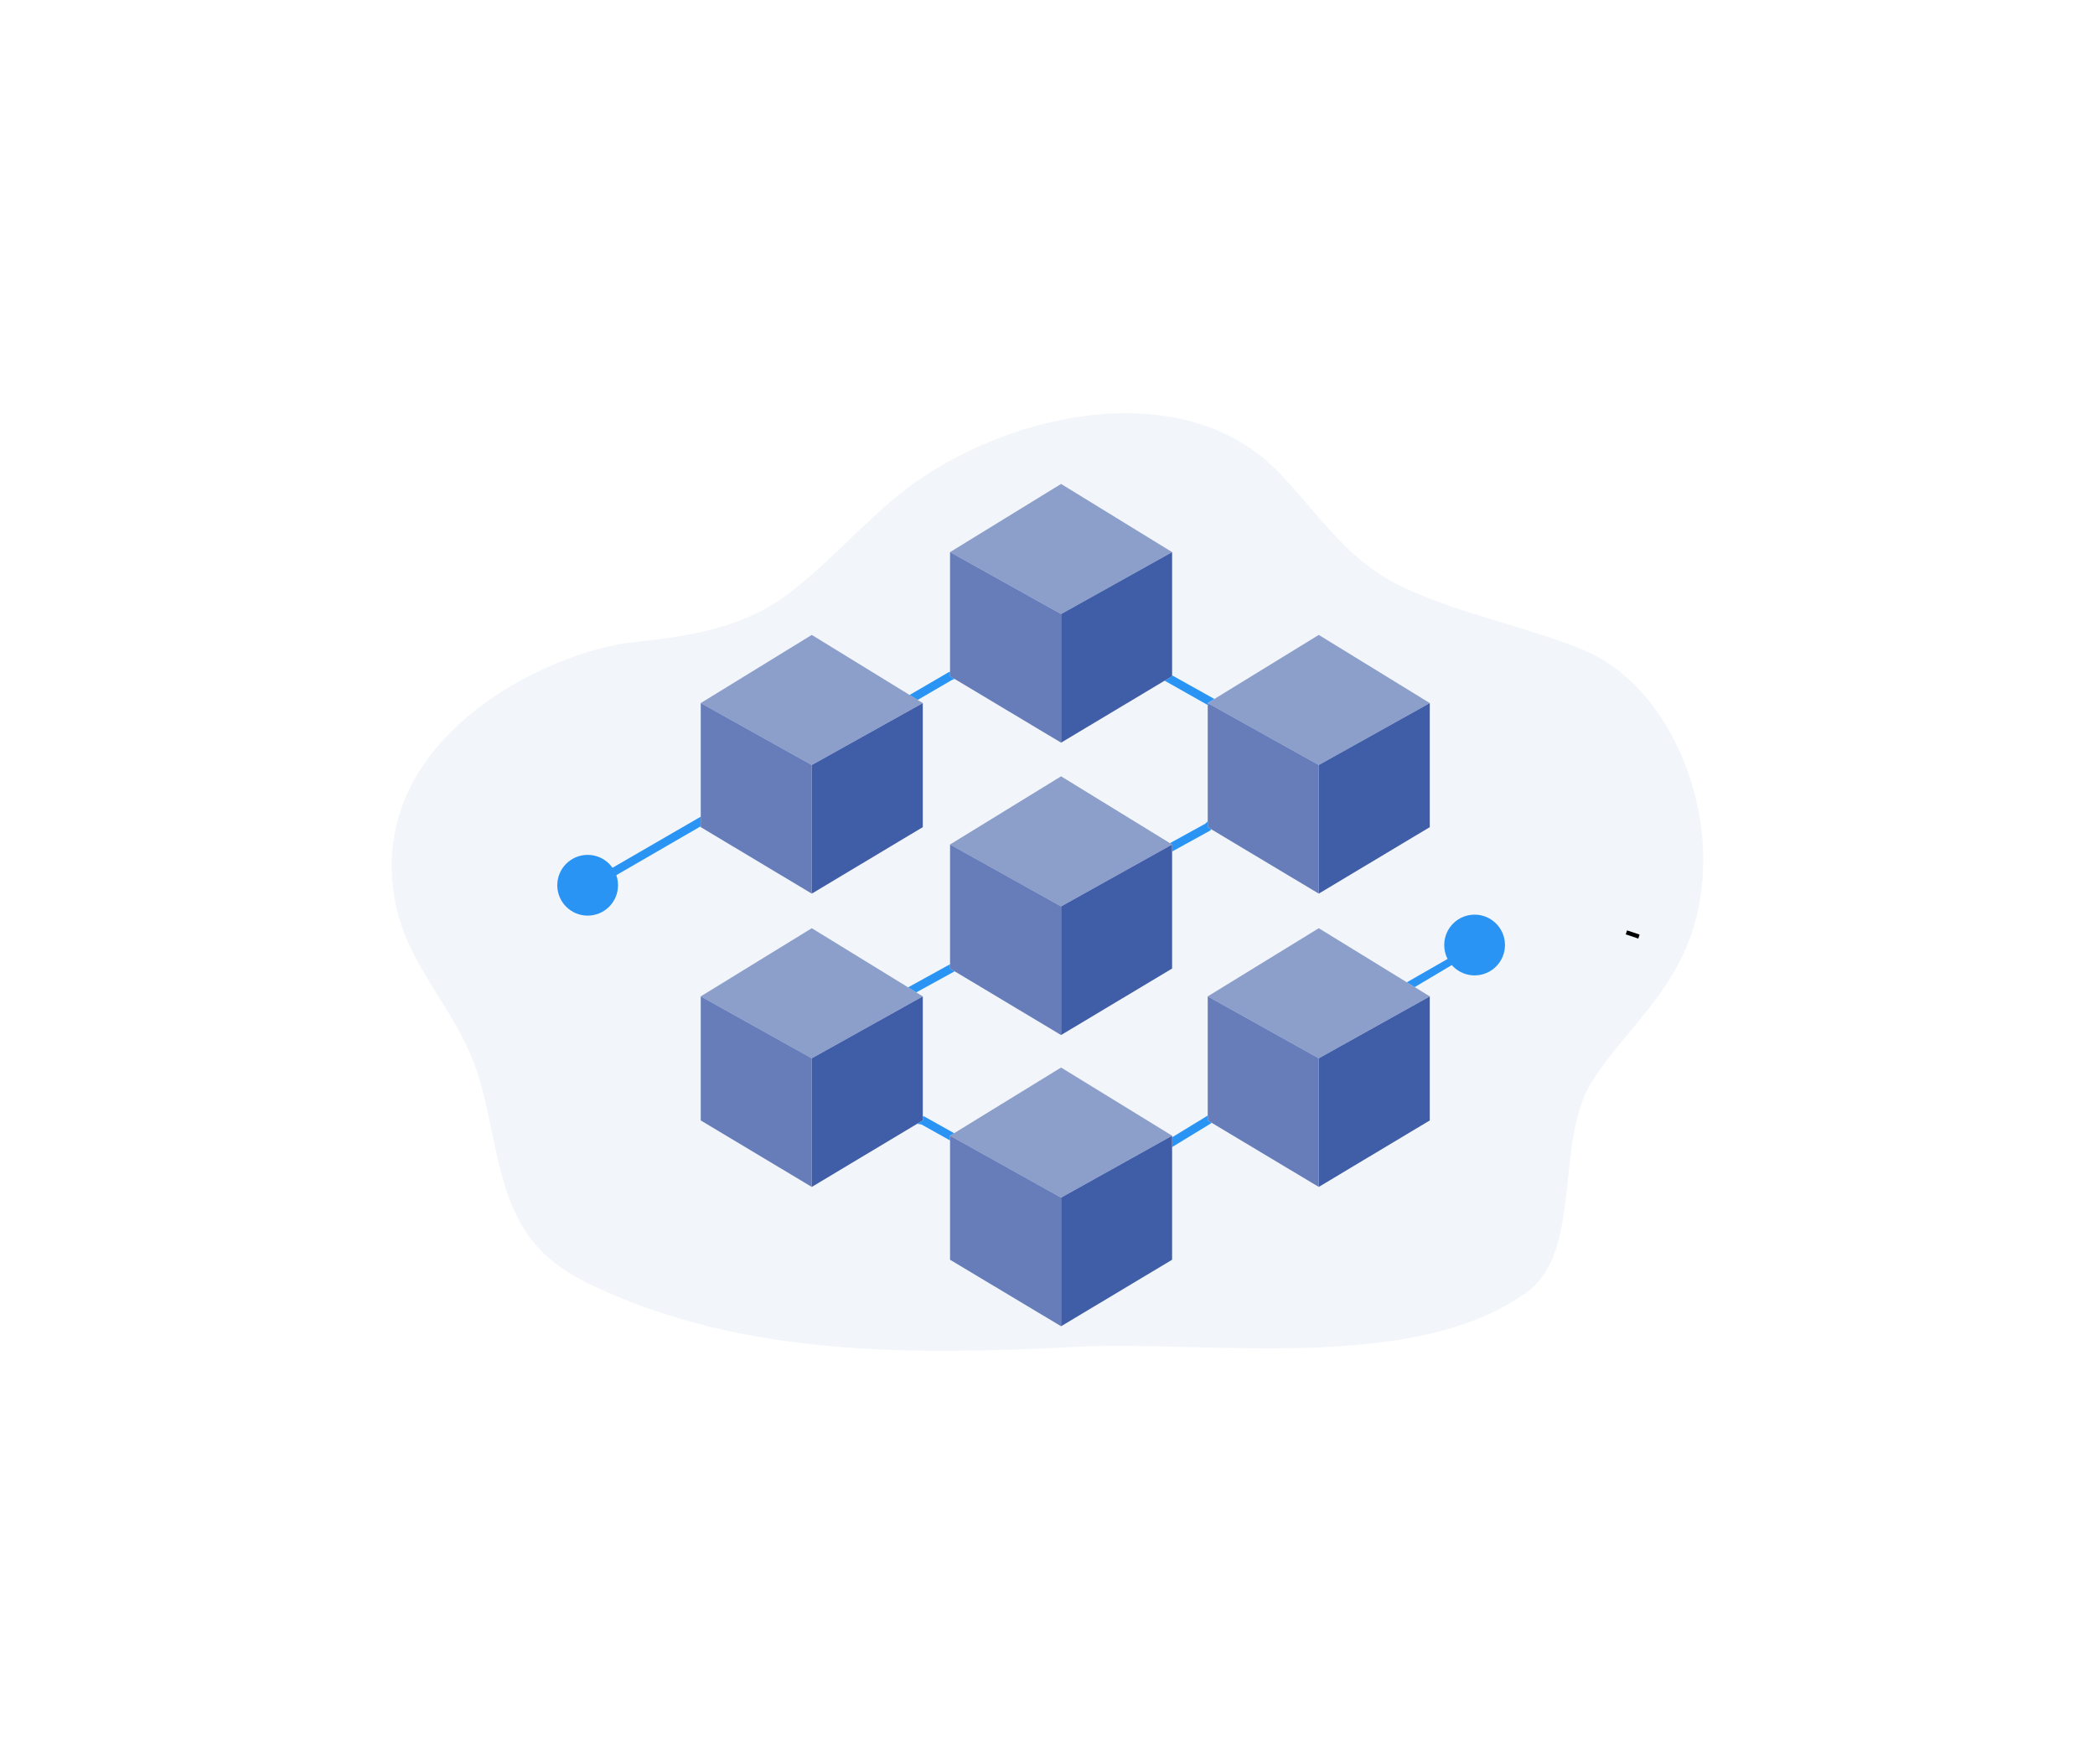 <svg width="500" height="421" viewBox="0 0 500 421" fill="none" xmlns="http://www.w3.org/2000/svg">
<path opacity="0.1" d="M377.85 155.097C364.071 149.427 349.47 146.837 335.85 140.607C321.77 134.187 316.34 124.547 305.611 113.157C286.201 92.548 253.171 96.508 229.381 108.537C225.551 110.477 221.961 112.617 218.711 114.907C207.331 122.897 198.181 134.527 187.001 142.537C176.441 150.107 163.551 151.947 151.471 153.218C130.421 155.417 86.501 176.568 94.431 215.758C97.311 230.018 107.492 239.707 112.692 252.617C118.242 266.357 117.652 283.497 126.482 295.407C130.362 300.637 135.711 304.097 141.211 306.718C177.821 324.148 218.921 323.338 257.741 321.417C288.371 319.907 337.571 327.917 364.481 308.348C377.84 298.628 370.89 272.068 380.14 257.798C387.911 245.808 398.481 237.938 403.67 222.928C412.51 197.387 399.91 164.156 377.85 155.097ZM341.24 237.797V267.406L314.74 283.276L289.19 267.976L288.759 268.266L279.739 273.766V300.656L253.239 316.526L226.739 300.656V272.186L219.909 268.366L218.899 268.206L193.739 283.276L167.239 267.406V237.797L193.739 221.526L216.729 235.636L226.739 230.126V201.546L253.239 185.275L279.218 201.225L287.638 196.595L288.239 196.015V168.265L277.949 162.454L253.239 177.244L227.808 162.024L227.189 162.284L219.018 167.045L220.239 167.795V197.404L193.739 213.274L167.239 197.404V197.204L138 214.137L137 212.416L167.24 194.906V167.797L193.74 151.526L217.08 165.856H217.09L226.361 160.456L226.741 160.297V131.767L253.241 115.496L279.741 131.767V161.177L289.831 166.817L314.741 151.527L341.241 167.798V197.407L314.741 213.277L289.1 197.927L288.72 198.286L279.741 203.226V231.156L253.241 247.026L227.841 231.816L218.692 236.846L220.242 237.796V266.396L220.572 266.446L227.721 270.446L253.242 254.776L279.742 271.047V271.427L287.721 266.557L288.242 266.206V237.797L314.742 221.526L335.762 234.436L352.222 225.426L354.262 226.136L337.642 235.586L341.24 237.797Z" fill="#7EA3CD"/>
<path d="M167.24 194.906V197.206L138 214.137L137 212.416L167.24 194.906Z" fill="#2A94F4"/>
<path d="M227.81 162.026L227.19 162.286L219.02 167.047L217.09 165.856L226.36 160.456L226.74 160.297V161.387L227.81 162.026Z" fill="#2A94F4"/>
<path d="M227.84 231.816L218.69 236.847L216.73 235.637L226.74 230.127V231.156L227.84 231.816Z" fill="#2A94F4"/>
<path d="M355.26 225.137L337.64 235.587L335.76 234.437L353.22 224.427L355.26 225.137Z" fill="#2A94F4"/>
<path opacity="0.8" d="M193.74 182.576V213.276L167.24 197.406V167.797L191.01 181.057L193.03 182.187H193.04L193.74 182.576Z" fill="#405DA7"/>
<path d="M220.24 167.797V197.406L193.74 213.276V182.576L220.24 167.797Z" fill="#405DA7"/>
<path opacity="0.6" d="M220.24 167.797L193.74 182.576L193.04 182.187H193.03L191.01 181.057L167.24 167.797L193.74 151.526L217.08 165.856H217.09L219.02 167.047L220.24 167.797Z" fill="#405DA7"/>
<path opacity="0.8" d="M314.74 182.576V213.276L289.1 197.927L288.24 197.406V167.797L295.09 171.616L295.1 171.627L314.74 182.576Z" fill="#405DA7"/>
<path d="M341.24 167.797V197.406L314.74 213.276V182.576L341.24 167.797Z" fill="#405DA7"/>
<path opacity="0.6" d="M341.24 167.797L314.74 182.576L295.1 171.627L295.09 171.616L288.24 167.797L289.83 166.816L314.74 151.526L341.24 167.797Z" fill="#405DA7"/>
<path opacity="0.8" d="M193.74 252.576V283.276L167.24 267.406V237.797L193.74 252.576Z" fill="#405DA7"/>
<path d="M220.24 237.797V267.406L218.9 268.206L193.74 283.276V252.576L215.24 240.587L217.24 239.467L220.24 237.797Z" fill="#405DA7"/>
<path opacity="0.6" d="M220.24 237.797L217.24 239.467L215.24 240.587L193.74 252.576L167.24 237.797L193.74 221.526L216.73 235.637L218.69 236.847L220.24 237.797Z" fill="#405DA7"/>
<path opacity="0.8" d="M314.74 252.576V283.276L289.19 267.977L288.24 267.406V237.797L311.41 250.717L313.37 251.807L314.74 252.576Z" fill="#405DA7"/>
<path d="M341.24 237.797V267.406L314.74 283.276V252.576L341.24 237.797Z" fill="#405DA7"/>
<path opacity="0.6" d="M341.24 237.797L314.74 252.576L313.37 251.807L311.41 250.717L288.24 237.797L314.74 221.526L335.76 234.437L337.64 235.587L341.24 237.797Z" fill="#405DA7"/>
<path opacity="0.8" d="M253.24 146.547V177.246L227.81 162.026L226.74 161.387V131.767L253.24 146.547Z" fill="#405DA7"/>
<path d="M289.83 166.816L288.24 167.797V168.267L277.95 162.456L279.74 161.387V161.177L289.83 166.816Z" fill="#2A94F4"/>
<path d="M279.74 131.767V161.387L277.95 162.456L253.24 177.246V146.547L279.74 131.767Z" fill="#405DA7"/>
<path opacity="0.6" d="M279.74 131.767L253.24 146.547L226.74 131.767L253.24 115.496L279.74 131.767Z" fill="#405DA7"/>
<path opacity="0.8" d="M253.24 216.326V247.026L227.84 231.816L226.74 231.156V201.547L252.53 215.927L253.24 216.326Z" fill="#405DA7"/>
<path d="M279.74 201.547V231.156L253.24 247.026V216.326L279.74 201.547Z" fill="#405DA7"/>
<path d="M289.1 197.927L288.72 198.286L279.74 203.227V201.547L279.22 201.227L287.64 196.597L288.24 196.017V197.406L289.1 197.927Z" fill="#2A94F4"/>
<path opacity="0.6" d="M279.74 201.547L253.24 216.326L252.53 215.927L226.74 201.547L253.24 185.276L279.22 201.227L279.74 201.547Z" fill="#405DA7"/>
<path opacity="0.8" d="M253.24 285.826V316.526L226.74 300.656V271.047L234.95 275.627L234.98 275.637L253.24 285.826Z" fill="#405DA7"/>
<path d="M289.19 267.977L288.76 268.267L279.74 273.767V271.427L287.72 266.557L288.24 266.206V267.406L289.19 267.977Z" fill="#2A94F4"/>
<path d="M279.74 271.047V300.656L253.24 316.526V285.826L257.25 283.587L259.57 282.297L279.74 271.047Z" fill="#405DA7"/>
<path d="M227.72 270.446L226.74 271.047V272.187L219.91 268.366L218.9 268.206L220.24 267.406V266.396L220.57 266.446L227.72 270.446Z" fill="#2A94F4"/>
<path opacity="0.6" d="M279.74 271.047L259.57 282.297L257.25 283.587L253.24 285.826L234.98 275.637L234.95 275.627L226.74 271.047L227.72 270.446L253.24 254.776L279.74 271.047Z" fill="#405DA7"/>
<path d="M140.25 218.526C144.254 218.526 147.5 215.28 147.5 211.276C147.5 207.272 144.254 204.026 140.25 204.026C136.246 204.026 133 207.272 133 211.276C133 215.28 136.246 218.526 140.25 218.526Z" fill="#2A94F4"/>
<path d="M351.934 232.791C355.938 232.791 359.184 229.545 359.184 225.541C359.184 221.537 355.938 218.291 351.934 218.291C347.93 218.291 344.684 221.537 344.684 225.541C344.684 229.545 347.93 232.791 351.934 232.791Z" fill="#2A94F4"/>
<line x1="388.158" y1="222.526" x2="391.158" y2="223.526" stroke="black"/>
</svg>
